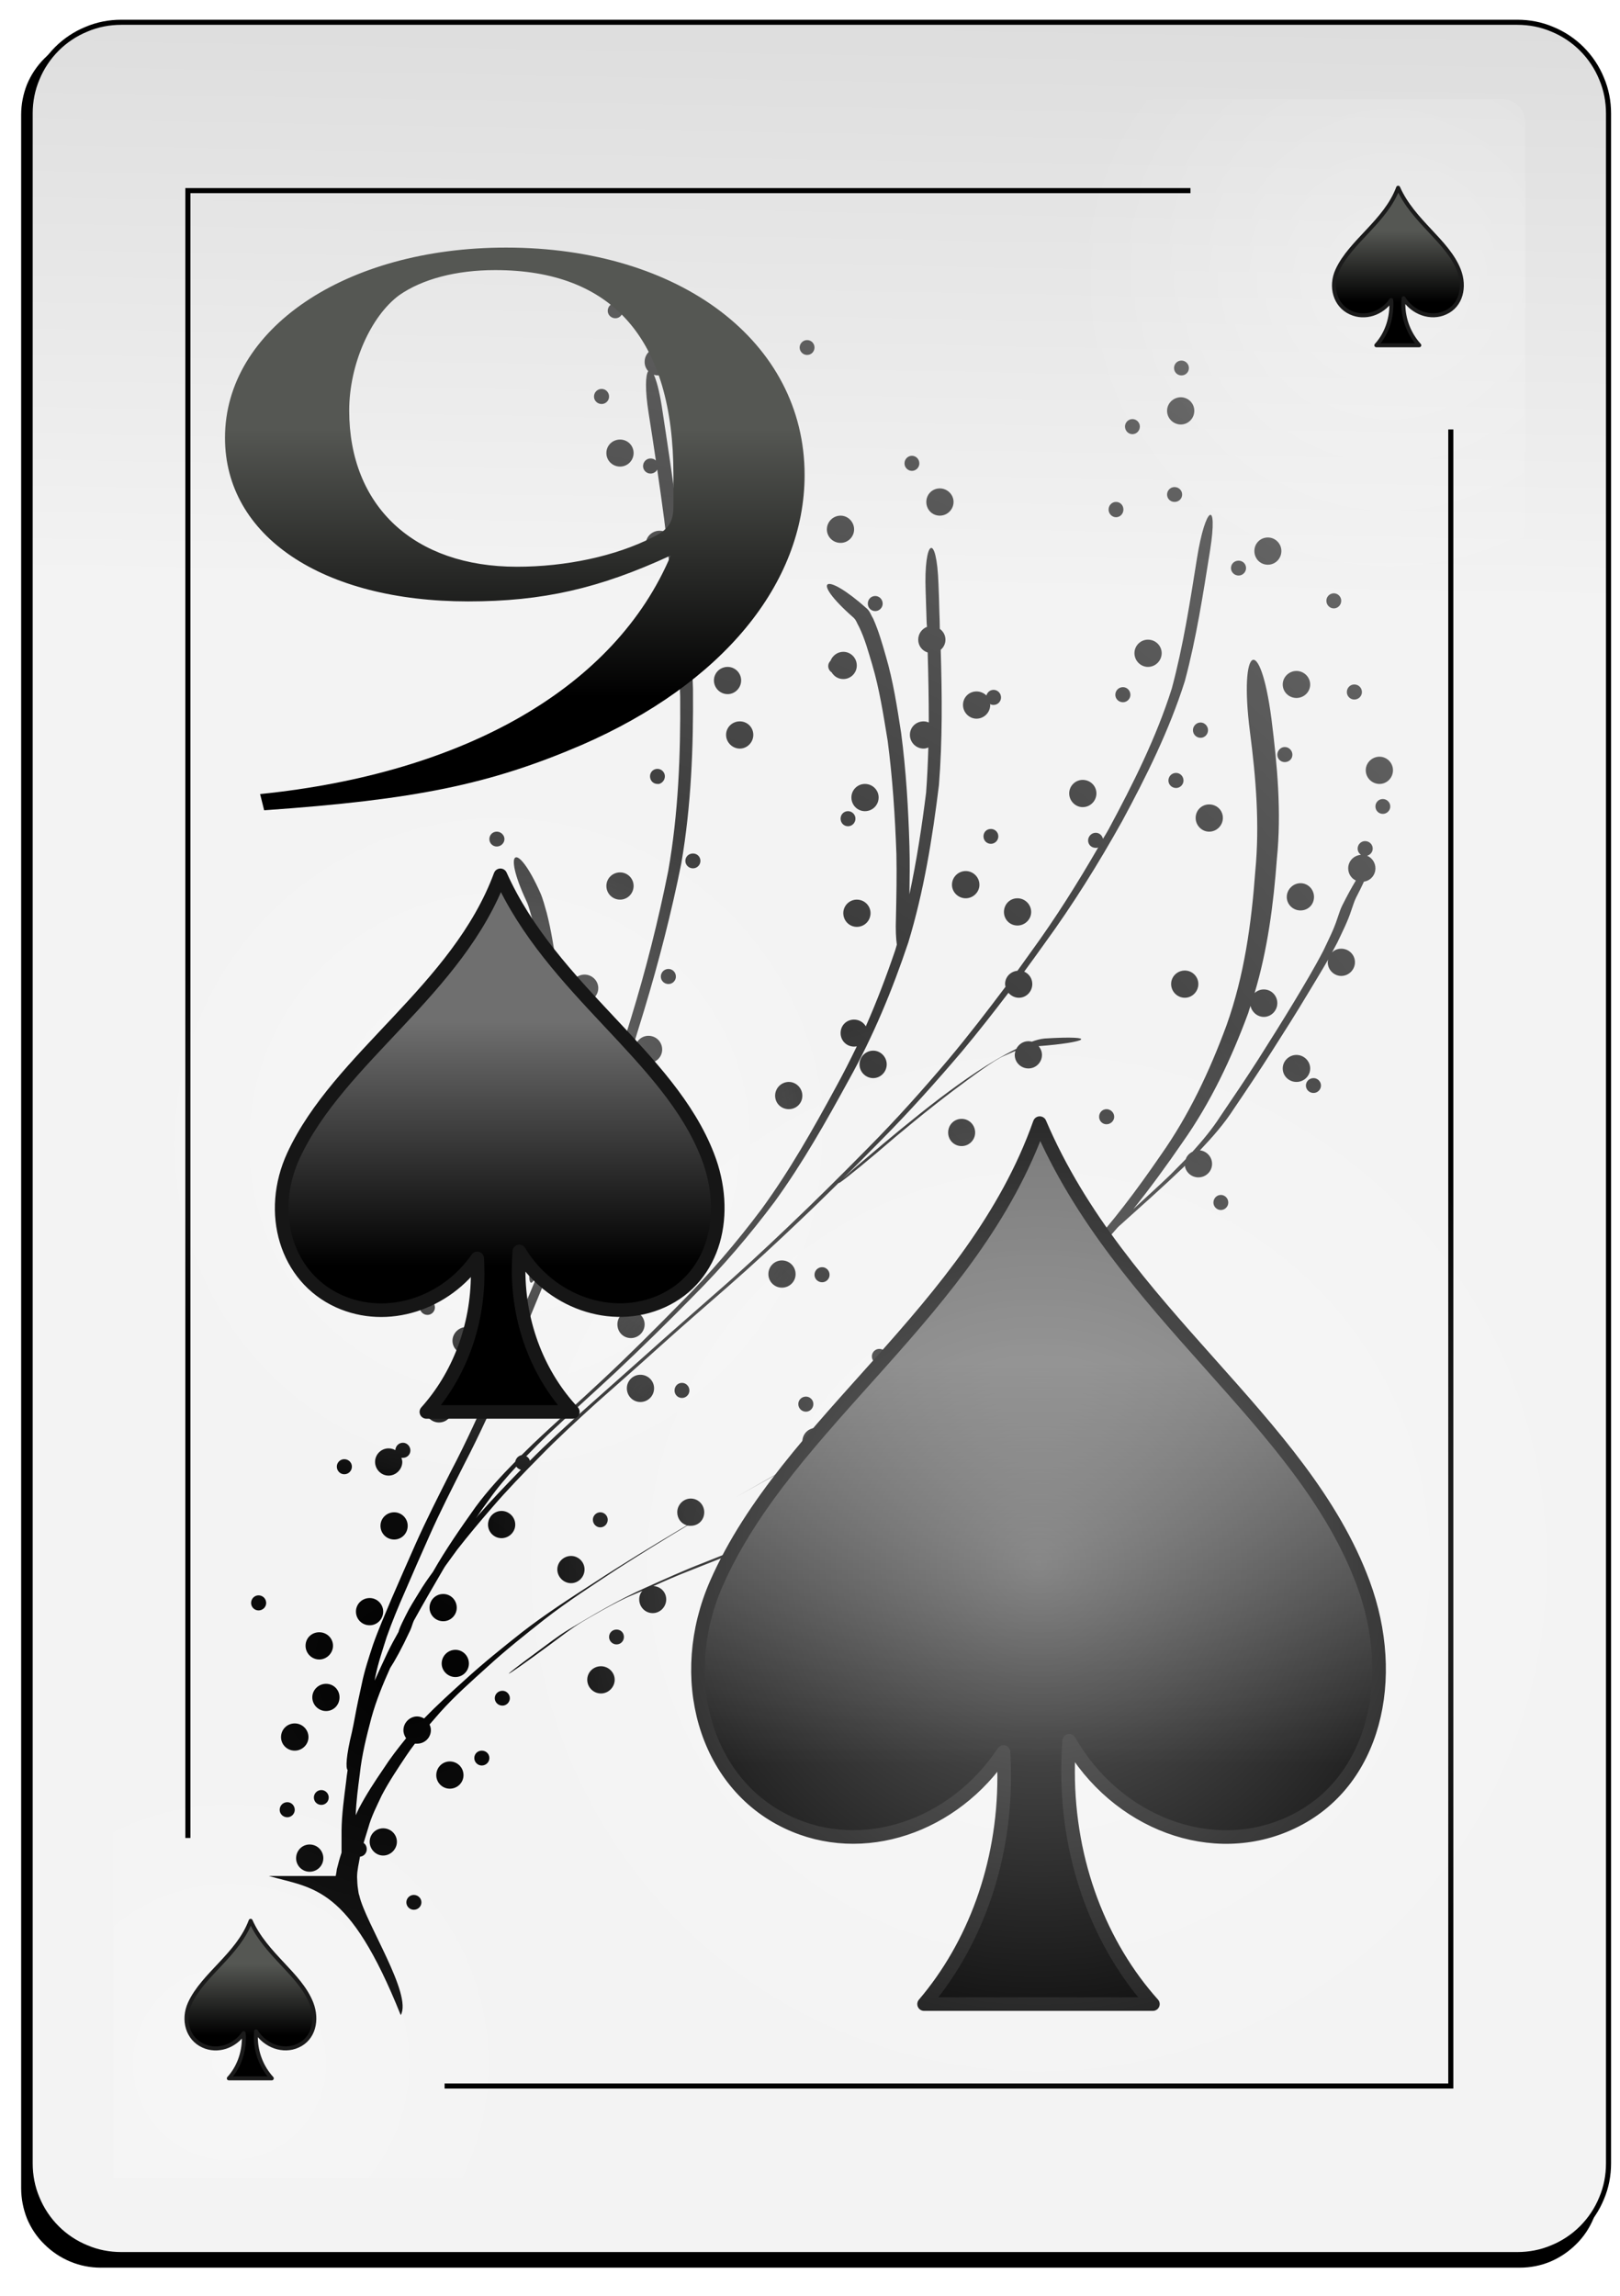 <svg version="1.2" baseProfile="tiny-ps" xmlns="http://www.w3.org/2000/svg" viewBox="0 0 72 102" width="72" height="102">
	<title>-e-Spade9</title>
	<defs>
		<filter x="-50%" y="-50%" width="200%" height="200%" id="flt1"> <feGaussianBlur stdDeviation="0.85" /> </filter>
		<linearGradient id="grd1" gradientUnits="userSpaceOnUse"  x1="40.908" y1="26.385" x2="43.053" y2="-89.997">
			<stop offset="0" stop-color="#f3f3f3"  />
			<stop offset="1" stop-color="#8f8f8f"  />
		</linearGradient>
		<radialGradient id="grd2" gradientUnits="userSpaceOnUse"  cx="10.206" cy="91.687" r="13.273">
			<stop offset="0" stop-color="#ffffff"  />
			<stop offset="1" stop-color="#ffffff" stop-opacity="0" />
		</radialGradient>
		<radialGradient id="grd3" gradientUnits="userSpaceOnUse"  cx="61.784" cy="12.545" r="14.287">
			<stop offset="0" stop-color="#ffffff"  />
			<stop offset="1" stop-color="#ffffff" stop-opacity="0" />
		</radialGradient>
		<linearGradient id="grd4" gradientUnits="userSpaceOnUse"  x1="-7.156" y1="90.43" x2="-7.156" y2="87.25">
			<stop offset="0" stop-color="#000000"  />
			<stop offset="1" stop-color="#555753"  />
		</linearGradient>
		<linearGradient id="grd5" gradientUnits="userSpaceOnUse"  x1="43.844" y1="13.43" x2="43.844" y2="10.25">
			<stop offset="0" stop-color="#000000"  />
			<stop offset="1" stop-color="#555753"  />
		</linearGradient>
		<radialGradient id="grd6" gradientUnits="userSpaceOnUse"  cx="17.907" cy="73.912" r="153.364">
			<stop offset="0" stop-color="#000000"  />
			<stop offset="1" stop-color="#000000" stop-opacity="0" />
		</radialGradient>
		<linearGradient id="grd7" gradientUnits="userSpaceOnUse"  x1="-1223.621" y1="78.383" x2="-1223.621" y2="60.567">
			<stop offset="0" stop-color="#000000"  />
			<stop offset="1" stop-color="#6f6f6f"  />
		</linearGradient>
		<radialGradient id="grd8" gradientUnits="userSpaceOnUse"  cx="46.167" cy="69.456" r="25.161">
			<stop offset="0" stop-color="#ffffff"  />
			<stop offset="1" stop-color="#ffffff" stop-opacity="0" />
		</radialGradient>
		<radialGradient id="grd9" gradientUnits="userSpaceOnUse"  cx="22.216" cy="50.803" r="16.11">
			<stop offset="0" stop-color="#ffffff"  />
			<stop offset="1" stop-color="#ffffff" stop-opacity="0" />
		</radialGradient>
		<linearGradient id="grd10" gradientUnits="userSpaceOnUse"  x1="-790.786" y1="56.238" x2="-790.786" y2="45.39">
			<stop offset="0" stop-color="#000000"  />
			<stop offset="1" stop-color="#6f6f6f"  />
		</linearGradient>
		<linearGradient id="grd11" gradientUnits="userSpaceOnUse"  x1="-3732.349" y1="30.967" x2="-3732.349" y2="19.042">
			<stop offset="0" stop-color="#000000"  />
			<stop offset="1" stop-color="#555753"  />
		</linearGradient>
	</defs>
	<style>
		tspan { white-space:pre }
		.shp0 { filter: url(#flt1);fill: #000000 } 
		.shp1 { fill: url(#grd1);stroke: #000000;stroke-width: 0.226 } 
		.shp2 { opacity: 0.31;fill: url(#grd2) } 
		.shp3 { opacity: 0.318;fill: url(#grd3) } 
		.shp4 { fill: none;stroke: #000000;stroke-width: 0.226 } 
		.shp5 { fill: url(#grd4);stroke: #1b1b1b;stroke-linejoin:round;stroke-width: 0.177 } 
		.shp6 { fill: url(#grd5);stroke: #1b1b1b;stroke-linejoin:round;stroke-width: 0.177 } 
		.shp7 { fill: url(#grd6) } 
		.shp8 { fill: url(#grd7);stroke: #161616;stroke-linejoin:round;stroke-width: 0.604 } 
		.shp9 { opacity: 0.4;fill: url(#grd8) } 
		.shp10 { opacity: 0.4;fill: url(#grd9) } 
		.shp11 { fill: url(#grd10);stroke: #161616;stroke-linejoin:round;stroke-width: 0.604 } 
		.shp12 { fill: url(#grd11) } 
	</style>
	<g >
		<g >
			<path fill-rule="evenodd" class="shp0" d="M4.47 1.56L67.55 1.56C68.02 1.56 68.48 1.66 68.91 1.83C69.33 2.01 69.72 2.27 70.05 2.6C70.38 2.93 70.64 3.32 70.82 3.75C71 4.18 71.09 4.64 71.09 5.1L71.09 97.21C71.09 97.68 71 98.14 70.82 98.57C70.64 99 70.38 99.39 70.05 99.71C69.72 100.04 69.33 100.3 68.91 100.48C68.48 100.66 68.02 100.75 67.55 100.75L4.47 100.75C4.01 100.75 3.55 100.66 3.12 100.48C2.69 100.3 2.3 100.04 1.97 99.71C1.64 99.39 1.38 99 1.2 98.57C1.03 98.14 0.94 97.68 0.94 97.21L0.94 5.1C0.94 4.64 1.03 4.18 1.2 3.75C1.38 3.32 1.64 2.93 1.97 2.6C2.3 2.27 2.69 2.01 3.12 1.83C3.55 1.66 4.01 1.56 4.47 1.56" />
			<path fill-rule="evenodd" class="shp1" d="M5.39 0.99L67.44 0.99C67.97 0.99 68.5 1.09 68.99 1.3C69.48 1.5 69.93 1.8 70.3 2.17C70.68 2.55 70.98 3 71.18 3.49C71.39 3.98 71.49 4.51 71.49 5.04L71.49 96.12C71.49 96.65 71.39 97.18 71.18 97.67C70.98 98.16 70.68 98.61 70.3 98.99C69.93 99.36 69.48 99.66 68.99 99.86C68.5 100.07 67.97 100.17 67.44 100.17L5.39 100.17C4.86 100.17 4.33 100.07 3.84 99.86C3.35 99.66 2.9 99.36 2.53 98.99C2.15 98.61 1.85 98.16 1.65 97.67C1.44 97.18 1.34 96.65 1.34 96.12L1.34 5.04C1.34 4.51 1.44 3.98 1.65 3.49C1.85 3 2.15 2.55 2.53 2.17C2.9 1.8 3.35 1.5 3.84 1.3C4.33 1.09 4.86 0.99 5.39 0.99" />
			<path class="shp2" d="M31.59 96.75L5.04 96.75L5.04 72.47L31.59 72.47L31.59 96.75Z" />
			<path class="shp3" d="M40.25 4.41L66.76 4.41C66.89 4.41 67.03 4.43 67.15 4.49C67.28 4.54 67.39 4.61 67.49 4.71C67.58 4.81 67.66 4.92 67.71 5.05C67.76 5.17 67.79 5.31 67.79 5.44L67.79 48.65C67.79 48.78 67.76 48.92 67.71 49.04C67.66 49.17 67.58 49.28 67.49 49.38C67.39 49.47 67.28 49.55 67.15 49.6C67.03 49.65 66.89 49.68 66.76 49.68L40.25 49.68C40.12 49.68 39.98 49.65 39.86 49.6C39.73 49.55 39.62 49.47 39.52 49.38C39.42 49.28 39.35 49.17 39.3 49.04C39.24 48.92 39.22 48.78 39.22 48.65L39.22 5.44C39.22 5.31 39.24 5.17 39.3 5.05C39.35 4.92 39.42 4.81 39.52 4.71C39.62 4.61 39.73 4.54 39.86 4.49C39.98 4.43 40.12 4.41 40.25 4.41" />
			<path class="shp4" d="M19.76 92.68L64.48 92.68L64.48 19.08" />
			<path class="shp4" d="M52.91 8.47L8.35 8.47L8.35 81.66" />
		</g>
		<g >
			<path class="shp5" d="M11.14 85.34C10.58 86.84 9.03 87.72 8.44 89C8.1 89.74 8.34 90.58 9.03 90.89C9.66 91.18 10.42 90.93 10.83 90.33C10.84 90.4 10.84 90.47 10.84 90.53C10.84 91.24 10.59 91.88 10.17 92.34L12.08 92.34C11.65 91.87 11.37 91.22 11.37 90.49C11.37 90.41 11.38 90.33 11.38 90.25C11.78 90.9 12.59 91.19 13.24 90.89C13.94 90.58 14.13 89.75 13.84 89C13.33 87.7 11.81 86.85 11.14 85.34L11.14 85.34Z" />
			<path class="shp6" d="M62.14 8.34C61.58 9.84 60.03 10.72 59.44 12C59.1 12.74 59.34 13.58 60.03 13.89C60.66 14.18 61.42 13.93 61.83 13.33C61.84 13.4 61.84 13.47 61.84 13.53C61.84 14.24 61.59 14.88 61.17 15.34L63.08 15.34C62.65 14.87 62.37 14.22 62.37 13.49C62.37 13.41 62.38 13.33 62.38 13.25C62.78 13.9 63.59 14.19 64.24 13.89C64.94 13.58 65.13 12.75 64.84 12C64.33 10.7 62.81 9.85 62.14 8.34L62.14 8.34Z" />
		</g>
		<g >
			<path fill-rule="evenodd" class="shp7" d="M17.81 89.53C17.81 89.53 17.81 89.53 17.81 89.53C17.81 89.53 17.81 89.53 17.81 89.53L17.81 89.53ZM17.81 89.53C15.5 83.76 13.94 83.92 11.95 83.35L14.92 83.35C14.94 83.25 14.96 83.15 14.97 83.05C15.03 82.8 15.1 82.55 15.18 82.31C15.18 81.98 15.18 81.65 15.18 81.32C15.19 80.6 15.29 79.89 15.38 79.18C15.4 79 15.42 78.82 15.45 78.64C15.36 78.56 15.38 78.02 15.64 76.96C15.69 76.74 15.73 76.52 15.77 76.31C15.86 75.81 15.97 75.31 16.08 74.81C16.2 74.22 16.39 73.65 16.58 73.07C16.82 72.39 17.11 71.73 17.39 71.06C17.74 70.25 18.1 69.43 18.46 68.62C18.95 67.52 19.49 66.46 20.03 65.39C20.72 64.08 21.33 62.73 21.92 61.37C22.61 59.72 23.3 58.06 23.99 56.4C24.74 54.64 25.45 52.85 26.12 51.05C26.16 50.94 26.21 50.82 26.25 50.7C26.24 50.67 26.23 50.63 26.23 50.58C26.23 50.46 26.29 50.35 26.39 50.29C26.99 48.62 27.53 46.92 28.05 45.22C28.71 43.07 29.26 40.89 29.7 38.69C30.15 36.14 30.25 33.54 30.23 30.95C30.17 28.84 29.95 26.73 29.7 24.64C29.59 24.73 29.46 24.79 29.31 24.79C28.98 24.79 28.7 24.52 28.7 24.18C28.7 23.85 28.98 23.58 29.31 23.58C29.41 23.58 29.5 23.6 29.59 23.65L29.52 23.08C29.42 22.34 29.32 21.6 29.21 20.86C29.16 20.97 29.04 21.04 28.91 21.04C28.73 21.04 28.58 20.89 28.58 20.71C28.58 20.52 28.73 20.37 28.91 20.37C29 20.37 29.09 20.4 29.15 20.46C29.05 19.76 28.94 19.07 28.83 18.37C28.66 17.3 28.69 16.66 28.81 16.49C28.71 16.38 28.65 16.24 28.65 16.08C28.65 15.74 28.91 15.47 29.25 15.47C29.58 15.47 29.86 15.74 29.86 16.08C29.86 16.41 29.58 16.68 29.25 16.68C29.18 16.68 29.12 16.67 29.06 16.65C29.17 16.89 29.3 17.34 29.41 18.04C29.65 19.61 29.89 21.18 30.09 22.75C30.41 25.36 30.72 27.98 30.8 30.62C30.82 33.21 30.72 35.8 30.28 38.36C29.84 40.56 29.28 42.73 28.63 44.88C28.07 46.73 27.49 48.57 26.83 50.39C26.87 50.44 26.89 50.51 26.89 50.58C26.89 50.74 26.78 50.87 26.64 50.91C25.99 52.64 25.3 54.36 24.57 56.06C23.89 57.72 23.2 59.38 22.51 61.03C21.93 62.39 21.32 63.73 20.64 65.04C20.1 66.11 19.55 67.18 19.07 68.27C18.71 69.08 18.35 69.89 18 70.71C17.71 71.37 17.43 72.04 17.19 72.72C17.01 73.29 16.81 73.87 16.69 74.46C16.68 74.53 16.66 74.6 16.65 74.67C16.84 74.25 17.03 73.83 17.23 73.41C17.38 73.1 17.55 72.79 17.72 72.49C17.72 72.48 17.72 72.47 17.72 72.47C17.8 72.22 17.93 71.99 18.04 71.76C18.21 71.41 18.42 71.09 18.62 70.76C18.81 70.44 19.02 70.14 19.24 69.84C19.81 68.84 20.47 67.89 21.14 66.95C21.67 66.23 22.28 65.57 22.9 64.94C22.93 64.79 23.04 64.68 23.18 64.65L23.7 64.14C24.7 63.19 25.74 62.28 26.74 61.34C27.93 60.23 29.08 59.08 30.22 57.92C31.53 56.61 32.73 55.21 33.84 53.73C35.09 52.02 36.13 50.18 37.14 48.32C37.47 47.72 37.78 47.11 38.08 46.49L37.96 46.5C37.62 46.5 37.36 46.23 37.36 45.9C37.36 45.56 37.62 45.3 37.96 45.3C38.18 45.3 38.38 45.42 38.48 45.6C38.97 44.49 39.4 43.36 39.79 42.21L39.86 41.97C39.82 41.7 39.8 41.31 39.82 40.76C39.84 39.82 39.86 38.88 39.84 37.94C39.78 36.26 39.67 34.57 39.45 32.9C39.26 31.76 39.09 30.62 38.76 29.51C38.59 28.95 38.44 28.38 38.18 27.85C38.09 27.7 38.05 27.53 37.91 27.42C35.99 25.73 36.63 25.34 38.54 27.05C38.67 27.17 38.72 27.35 38.81 27.49C39.05 28.03 39.21 28.59 39.37 29.15C39.7 30.27 39.87 31.41 40.05 32.56C40.27 34.23 40.37 35.91 40.42 37.6C40.44 38.31 40.43 39.02 40.42 39.73C40.74 38.24 40.97 36.73 41.16 35.22C41.21 34.55 41.24 33.88 41.26 33.21C41.19 33.24 41.12 33.26 41.05 33.26C40.71 33.26 40.44 32.98 40.44 32.65C40.44 32.31 40.71 32.05 41.05 32.05C41.13 32.05 41.21 32.07 41.28 32.1C41.28 31.06 41.26 30.02 41.23 28.99C40.98 28.91 40.81 28.69 40.81 28.42C40.81 28.16 40.97 27.94 41.2 27.85C41.19 27.75 41.18 27.64 41.18 27.53C41.17 27.11 41.15 26.69 41.14 26.28C41.05 23.93 41.63 23.6 41.71 25.95C41.73 26.36 41.74 26.78 41.75 27.2C41.76 27.44 41.77 27.69 41.77 27.94C41.92 28.05 42.02 28.22 42.02 28.42C42.02 28.6 41.94 28.76 41.81 28.87C41.87 30.88 41.89 32.89 41.73 34.89C41.44 37.24 41.06 39.6 40.37 41.87C39.66 43.99 38.81 46.04 37.72 47.99C36.71 49.84 35.67 51.68 34.43 53.39C33.32 54.87 32.12 56.28 30.82 57.58C29.68 58.74 28.52 59.88 27.34 60.99C26.33 61.93 25.3 62.85 24.3 63.79C23.99 64.09 23.69 64.39 23.39 64.7C23.47 64.74 23.53 64.81 23.55 64.9C24.31 64.13 25.11 63.4 25.92 62.67L28.72 60.18C29.71 59.29 30.71 58.42 31.71 57.54C32.83 56.57 33.92 55.56 35 54.53C36.22 53.37 37.41 52.19 38.59 50.99C39.84 49.73 41.02 48.41 42.16 47.06C43.04 46.01 43.87 44.93 44.69 43.84C44.68 43.8 44.67 43.76 44.67 43.72C44.67 43.41 44.91 43.16 45.22 43.13L45.83 42.28C46.91 40.8 47.89 39.24 48.81 37.65C48.77 37.67 48.74 37.67 48.7 37.67C48.51 37.67 48.36 37.53 48.36 37.34C48.36 37.16 48.51 37 48.7 37C48.86 37 48.99 37.12 49.02 37.27C49.11 37.12 49.2 36.98 49.28 36.83C50.36 34.82 51.39 32.77 52.08 30.59C52.59 28.69 52.89 26.74 53.2 24.8C53.57 22.47 54.15 22.13 53.78 24.46C53.47 26.4 53.17 28.36 52.66 30.26C51.97 32.44 50.95 34.49 49.87 36.49C48.82 38.37 47.68 40.2 46.41 41.94C46.12 42.35 45.82 42.76 45.52 43.17C45.73 43.26 45.88 43.47 45.88 43.72C45.88 44.05 45.62 44.33 45.28 44.33C45.1 44.33 44.93 44.24 44.82 44.11C44.15 44.99 43.46 45.87 42.75 46.72C41.6 48.07 40.42 49.39 39.17 50.65C38.6 51.23 38.03 51.8 37.46 52.37C37.63 52.21 37.93 51.93 38.39 51.55C39.49 50.61 40.61 49.68 41.76 48.8C42.84 47.99 43.95 47.2 45.17 46.6C45.27 46.4 45.47 46.26 45.71 46.26C45.76 46.26 45.81 46.27 45.86 46.28C46.05 46.21 46.23 46.16 46.43 46.14C48.86 45.99 48.39 46.31 46.16 46.48C46.25 46.58 46.31 46.72 46.31 46.87C46.31 47.2 46.04 47.47 45.71 47.47C45.37 47.47 45.1 47.2 45.1 46.87C45.1 46.8 45.12 46.75 45.13 46.69L44.63 46.91C44.22 47.07 43.19 47.84 42.36 48.46C41.2 49.34 40.08 50.26 38.98 51.21C37.83 52.18 37.18 52.68 37.29 52.54C36.73 53.09 36.17 53.64 35.6 54.18C34.52 55.21 33.43 56.22 32.31 57.2C31.31 58.07 30.31 58.94 29.32 59.83C28.39 60.67 27.46 61.49 26.52 62.32C25.66 63.1 24.8 63.89 23.99 64.72C23.26 65.46 22.54 66.2 21.87 66.98C21.34 67.59 20.82 68.21 20.32 68.85L19.81 69.55C19.78 69.59 19.75 69.64 19.72 69.69C19.27 70.46 18.82 71.23 18.39 72.01L18.35 72.11C18.31 72.23 18.27 72.36 18.21 72.48C17.85 73.25 17.55 73.79 17.34 74.11C17.02 74.82 16.72 75.55 16.51 76.31C16.29 77.14 16.08 77.97 15.99 78.83C15.91 79.44 15.83 80.04 15.81 80.65L15.95 80.35C16.27 79.74 16.65 79.16 17.04 78.59C17.35 78.11 17.69 77.67 18.05 77.23C17.98 77.13 17.93 77.01 17.93 76.87C17.93 76.54 18.21 76.26 18.54 76.26C18.65 76.26 18.76 76.3 18.85 76.35C19.43 75.75 20.05 75.19 20.67 74.63C21.48 73.89 22.34 73.2 23.2 72.52C24.23 71.72 25.33 71.01 26.43 70.3C27.68 69.48 28.95 68.71 30.24 67.94L30.53 67.77C30.28 67.7 30.1 67.47 30.1 67.19C30.1 66.86 30.37 66.58 30.7 66.58C31.04 66.58 31.3 66.86 31.3 67.19C31.3 67.53 31.04 67.79 30.7 67.79C30.65 67.79 30.6 67.79 30.55 67.78C29.5 68.41 28.45 69.06 27.42 69.72C26.33 70.44 25.24 71.14 24.21 71.94C23.35 72.62 22.49 73.3 21.68 74.04C20.95 74.7 20.21 75.35 19.55 76.09L19.09 76.62C19.13 76.7 19.15 76.78 19.15 76.87C19.15 77.2 18.88 77.47 18.54 77.47C18.51 77.47 18.47 77.47 18.44 77.47C18.31 77.64 18.18 77.82 18.06 78C17.68 78.57 17.29 79.15 16.97 79.76C16.75 80.23 16.51 80.69 16.37 81.2C16.3 81.43 16.23 81.66 16.16 81.88C16.25 81.94 16.3 82.04 16.3 82.16C16.3 82.33 16.17 82.48 16 82.49C15.95 82.79 15.87 83.09 15.87 83.4C15.88 83.57 15.88 83.75 15.91 83.92C15.93 84.02 15.93 84.13 15.97 84.22C16.24 85.43 18.34 88.62 17.81 89.53ZM18.06 84.52C18.06 84.34 18.21 84.19 18.39 84.19C18.58 84.19 18.73 84.34 18.73 84.52C18.73 84.7 18.58 84.85 18.39 84.85C18.21 84.85 18.06 84.7 18.06 84.52ZM13.16 82.56C13.16 82.22 13.43 81.95 13.76 81.95C14.1 81.95 14.37 82.22 14.37 82.56C14.37 82.89 14.1 83.16 13.76 83.16C13.43 83.16 13.16 82.89 13.16 82.56ZM16.43 81.83C16.43 81.49 16.7 81.23 17.03 81.23C17.36 81.23 17.64 81.49 17.64 81.83C17.64 82.16 17.36 82.44 17.03 82.44C16.7 82.44 16.43 82.16 16.43 81.83ZM12.43 80.41C12.43 80.22 12.58 80.07 12.77 80.07C12.95 80.07 13.1 80.22 13.1 80.41C13.1 80.59 12.95 80.74 12.77 80.74C12.58 80.74 12.43 80.59 12.43 80.41ZM13.95 79.86C13.95 79.68 14.1 79.53 14.28 79.53C14.46 79.53 14.61 79.68 14.61 79.86C14.61 80.05 14.46 80.19 14.28 80.19C14.1 80.19 13.95 80.05 13.95 79.86ZM19.39 78.87C19.39 78.53 19.66 78.26 19.99 78.26C20.33 78.26 20.6 78.53 20.6 78.87C20.6 79.2 20.33 79.47 19.99 79.47C19.66 79.47 19.39 79.2 19.39 78.87ZM21.08 78.11C21.08 77.92 21.23 77.78 21.41 77.78C21.6 77.78 21.75 77.92 21.75 78.11C21.75 78.29 21.6 78.44 21.41 78.44C21.23 78.44 21.08 78.29 21.08 78.11ZM12.49 77.18C12.49 76.84 12.76 76.57 13.1 76.57C13.43 76.57 13.71 76.84 13.71 77.18C13.71 77.51 13.43 77.78 13.1 77.78C12.76 77.78 12.49 77.51 12.49 77.18ZM13.88 75.41C13.88 75.08 14.16 74.81 14.49 74.81C14.83 74.81 15.09 75.08 15.09 75.41C15.09 75.75 14.83 76.02 14.49 76.02C14.16 76.02 13.88 75.75 13.88 75.41ZM21.99 75.45C21.99 75.27 22.14 75.12 22.33 75.12C22.51 75.12 22.66 75.27 22.66 75.45C22.66 75.63 22.51 75.78 22.33 75.78C22.14 75.78 21.99 75.63 21.99 75.45ZM26.1 74.63C26.1 74.3 26.37 74.03 26.71 74.03C27.04 74.03 27.32 74.3 27.32 74.63C27.32 74.96 27.04 75.24 26.71 75.24C26.37 75.24 26.1 74.96 26.1 74.63ZM19.63 73.91C19.63 73.57 19.91 73.3 20.24 73.3C20.57 73.3 20.84 73.57 20.84 73.91C20.84 74.24 20.57 74.51 20.24 74.51C19.91 74.51 19.63 74.24 19.63 73.91ZM22.61 74.36C22.59 74.36 22.96 74.06 23.82 73.43C24.3 73.08 24.76 72.71 25.27 72.4C26.38 71.74 27.5 71.07 28.69 70.54C29.54 70.16 30.39 69.77 31.25 69.44C31.86 69.2 32.46 68.95 33.07 68.72L33.86 68.42C36.24 67.51 35.62 67.87 33.23 68.78L32.46 69.07C31.85 69.31 31.24 69.55 30.64 69.79C30.1 70 29.57 70.23 29.04 70.47C29.36 70.48 29.61 70.74 29.61 71.06C29.61 71.39 29.34 71.67 29.01 71.67C28.67 71.67 28.41 71.39 28.41 71.06C28.41 70.91 28.46 70.78 28.55 70.68L28.08 70.88C27.41 71.15 26.08 71.93 25.87 72.06C25.37 72.36 24.91 72.73 24.43 73.08C23.32 73.9 22.64 74.37 22.61 74.36L22.61 74.36ZM13.58 73.12C13.58 72.78 13.85 72.52 14.19 72.52C14.52 72.52 14.8 72.78 14.8 73.12C14.8 73.45 14.52 73.73 14.19 73.73C13.85 73.73 13.58 73.45 13.58 73.12ZM27.07 72.73C27.07 72.54 27.22 72.4 27.4 72.4C27.59 72.4 27.73 72.54 27.73 72.73C27.73 72.91 27.59 73.06 27.4 73.06C27.22 73.06 27.07 72.91 27.07 72.73ZM15.82 71.6C15.82 71.27 16.09 71 16.43 71C16.76 71 17.03 71.27 17.03 71.6C17.03 71.94 16.76 72.21 16.43 72.21C16.09 72.21 15.82 71.94 15.82 71.6ZM19.09 71.43C19.09 71.09 19.36 70.82 19.7 70.82C20.03 70.82 20.3 71.09 20.3 71.43C20.3 71.76 20.03 72.03 19.7 72.03C19.36 72.03 19.09 71.76 19.09 71.43ZM11.16 71.22C11.16 71.03 11.31 70.88 11.49 70.88C11.68 70.88 11.83 71.03 11.83 71.22C11.83 71.4 11.68 71.55 11.49 71.55C11.31 71.55 11.16 71.4 11.16 71.22ZM32.27 70.06C32.27 69.88 32.42 69.73 32.61 69.73C32.79 69.73 32.94 69.88 32.94 70.06C32.94 70.25 32.79 70.4 32.61 70.4C32.42 70.4 32.27 70.25 32.27 70.06ZM24.77 69.73C24.77 69.4 25.05 69.13 25.38 69.13C25.71 69.13 25.98 69.4 25.98 69.73C25.98 70.06 25.71 70.34 25.38 70.34C25.05 70.34 24.77 70.06 24.77 69.73ZM36.06 69.79C35.87 69.79 35.72 69.65 35.72 69.46C35.72 69.4 35.74 69.34 35.77 69.29C35.72 69.3 35.66 69.31 35.6 69.31C35.27 69.31 34.99 69.04 34.99 68.71C34.99 68.37 35.27 68.1 35.6 68.1C35.94 68.1 36.2 68.37 36.2 68.71C36.2 68.87 36.14 69.02 36.03 69.13L36.06 69.13C36.24 69.13 36.39 69.28 36.39 69.46C36.39 69.65 36.24 69.79 36.06 69.79L36.06 69.79ZM37.53 67.79C37.53 67.46 37.81 67.19 38.14 67.19C38.47 67.19 38.75 67.46 38.75 67.79C38.75 68.13 38.47 68.4 38.14 68.4C37.81 68.4 37.53 68.13 37.53 67.79ZM16.91 67.79C16.91 67.46 17.18 67.19 17.52 67.19C17.85 67.19 18.12 67.46 18.12 67.79C18.12 68.13 17.85 68.4 17.52 68.4C17.18 68.4 16.91 68.13 16.91 67.79ZM21.69 67.74C21.69 67.4 21.96 67.13 22.29 67.13C22.62 67.13 22.9 67.4 22.9 67.74C22.9 68.07 22.62 68.34 22.29 68.34C21.96 68.34 21.69 68.07 21.69 67.74ZM39.35 67.95C39.35 67.77 39.5 67.62 39.68 67.62C39.87 67.62 40.01 67.76 40.01 67.95C40.01 68.13 39.87 68.28 39.68 68.28C39.5 68.28 39.35 68.13 39.35 67.95ZM26.35 67.52C26.35 67.34 26.5 67.19 26.68 67.19C26.86 67.19 27.01 67.34 27.01 67.52C27.01 67.71 26.86 67.86 26.68 67.86C26.5 67.86 26.35 67.71 26.35 67.52ZM21.14 67.46C21.14 67.46 21.14 67.46 21.15 67.46C21.14 67.46 21.14 67.46 21.14 67.46L21.14 67.46ZM21.15 67.46C21.18 67.42 21.21 67.38 21.25 67.33C21.86 66.63 22.5 65.97 23.15 65.3C23.07 65.28 22.99 65.23 22.95 65.16C22.52 65.62 22.11 66.1 21.75 66.61C21.54 66.89 21.34 67.17 21.15 67.46ZM32.65 66.55C32.66 66.54 32.66 66.54 32.67 66.54C32.66 66.54 32.66 66.54 32.65 66.55L32.65 66.55ZM32.67 66.54C33.64 65.98 34.62 65.43 35.6 64.88C35.72 64.82 35.91 64.71 36.07 64.62C35.83 64.54 35.66 64.31 35.66 64.05C35.66 63.71 35.93 63.44 36.27 63.44C36.6 63.44 36.87 63.71 36.87 64.05C36.87 64.09 36.86 64.14 36.85 64.18L38.93 63.01C38.24 63.41 37.54 63.81 36.85 64.2C36.78 64.46 36.55 64.65 36.27 64.65C36.21 64.65 36.15 64.64 36.1 64.63C35.6 64.9 35.1 65.18 34.61 65.45C33.91 65.84 33.25 66.21 32.67 66.54ZM40.08 66.13C40.08 65.95 40.23 65.8 40.41 65.8C40.59 65.8 40.74 65.95 40.74 66.13C40.74 66.32 40.59 66.46 40.41 66.46C40.23 66.46 40.08 66.32 40.08 66.13ZM17.27 65.56C16.94 65.56 16.67 65.28 16.67 64.95C16.67 64.62 16.94 64.35 17.27 64.35C17.38 64.35 17.49 64.38 17.57 64.43C17.58 64.25 17.72 64.1 17.91 64.1C18.09 64.1 18.24 64.26 18.24 64.44C18.24 64.63 18.09 64.77 17.91 64.77C17.88 64.77 17.86 64.77 17.84 64.77C17.86 64.83 17.88 64.89 17.88 64.95C17.88 65.28 17.6 65.56 17.27 65.56L17.27 65.56ZM14.97 65.16C14.97 64.98 15.12 64.83 15.3 64.83C15.49 64.83 15.64 64.98 15.64 65.16C15.64 65.35 15.49 65.5 15.3 65.5C15.12 65.5 14.97 65.35 14.97 65.16ZM18.9 62.6C18.9 62.26 19.18 61.99 19.51 61.99C19.85 61.99 20.11 62.26 20.11 62.6C20.11 62.93 19.85 63.2 19.51 63.2C19.18 63.2 18.9 62.93 18.9 62.6ZM44.74 62.75C44.74 62.56 44.89 62.41 45.07 62.41C45.25 62.41 45.4 62.56 45.4 62.75C45.4 62.93 45.25 63.08 45.07 63.08C44.89 63.08 44.74 62.93 44.74 62.75ZM39.17 62.87L39.2 62.85C39.19 62.86 39.18 62.87 39.17 62.87L39.17 62.87ZM39.2 62.85C40.67 61.99 42.08 61.02 43.44 59.99C44.48 59.18 45.48 58.31 46.44 57.41C46.44 57.4 46.45 57.38 46.45 57.37C45.97 57.79 45.47 58.17 44.97 58.57C43.06 60.09 42.46 60.44 44.37 58.91C44.92 58.48 45.47 58.05 46 57.59C46.72 56.96 47.44 56.33 48.16 55.7C49.43 54.34 50.54 52.85 51.59 51.32C52.84 49.55 53.76 47.59 54.51 45.56C55.3 43.35 55.62 41.03 55.79 38.71C55.99 36.63 55.82 34.56 55.55 32.49C55.06 28.64 56.01 28.09 56.51 31.95C56.77 34.01 56.96 36.08 56.75 38.16C56.6 40.17 56.34 42.18 55.76 44.12C55.87 44.02 56.01 43.96 56.17 43.96C56.5 43.96 56.77 44.23 56.77 44.57C56.77 44.9 56.5 45.18 56.17 45.18C55.88 45.18 55.63 44.96 55.58 44.69C55.54 44.79 55.51 44.9 55.48 45C54.73 47.03 53.81 48.98 52.56 50.75C51.86 51.77 51.14 52.76 50.37 53.72C50.92 53.21 51.48 52.71 52.02 52.19L52.7 51.5C52.75 51.35 52.86 51.24 53 51.17C53.44 50.68 53.87 50.17 54.23 49.61C54.8 48.77 55.37 47.93 55.92 47.07C56.46 46.22 57 45.36 57.52 44.5C57.97 43.75 58.42 43 58.82 42.23C59.04 41.76 59.28 41.3 59.44 40.8C59.51 40.61 59.56 40.42 59.65 40.24C59.88 39.78 60.08 39.42 60.26 39.12C60.06 39.03 59.92 38.82 59.92 38.58C59.92 38.26 60.17 38 60.49 37.98C60.4 37.92 60.34 37.82 60.34 37.7C60.34 37.52 60.49 37.37 60.67 37.37C60.86 37.37 61.01 37.52 61.01 37.7C61.01 37.86 60.9 37.98 60.76 38.02C60.98 38.11 61.13 38.33 61.13 38.58C61.13 38.88 60.91 39.13 60.62 39.17C60.53 39.37 60.41 39.61 60.27 39.88C60.18 40.06 60.13 40.25 60.06 40.44C59.9 40.94 59.66 41.4 59.44 41.87L59.2 42.32C59.3 42.21 59.45 42.15 59.61 42.15C59.95 42.15 60.22 42.42 60.22 42.75C60.22 43.08 59.95 43.36 59.61 43.36C59.28 43.36 59.01 43.08 59.01 42.75C59.01 42.71 59.02 42.67 59.03 42.63C58.74 43.14 58.43 43.64 58.13 44.14C57.61 45.01 57.07 45.86 56.52 46.72C55.98 47.57 55.41 48.42 54.84 49.26C54.41 49.93 53.88 50.53 53.33 51.11C53.63 51.14 53.87 51.4 53.87 51.71C53.87 52.04 53.6 52.31 53.26 52.31C52.96 52.31 52.7 52.09 52.66 51.79L52.62 51.84C51.67 52.75 50.7 53.61 49.72 54.49L49.67 54.54C49.36 54.9 49.03 55.25 48.7 55.59C48.24 56.06 47.77 56.51 47.29 56.96C47.5 57.06 47.64 57.27 47.64 57.51C47.64 57.85 47.37 58.11 47.04 58.11C46.77 58.11 46.55 57.95 46.47 57.72C45.81 58.31 45.12 58.87 44.42 59.42C43.02 60.47 41.59 61.47 40.07 62.35L39.2 62.85ZM35.48 62.38C35.48 62.2 35.63 62.05 35.82 62.05C36 62.05 36.15 62.2 36.15 62.38C36.15 62.57 36 62.72 35.82 62.72C35.63 62.72 35.48 62.57 35.48 62.38ZM41.87 62.47L41.8 62.47C41.62 62.47 41.47 62.32 41.47 62.14C41.47 61.95 41.62 61.8 41.8 61.8C41.99 61.8 42.14 61.95 42.14 62.14C42.14 62.3 42.02 62.44 41.87 62.47ZM27.86 61.68C27.86 61.35 28.13 61.08 28.46 61.08C28.8 61.08 29.07 61.35 29.07 61.68C29.07 62.02 28.8 62.29 28.46 62.29C28.13 62.29 27.86 62.02 27.86 61.68ZM29.98 61.78C29.98 61.59 30.12 61.44 30.31 61.44C30.49 61.44 30.64 61.59 30.64 61.78C30.64 61.96 30.49 62.11 30.31 62.11C30.12 62.11 29.98 61.96 29.98 61.78ZM38.75 60.26C38.75 60.08 38.9 59.93 39.08 59.93C39.27 59.93 39.41 60.08 39.41 60.26C39.41 60.45 39.27 60.6 39.08 60.6C38.9 60.6 38.75 60.45 38.75 60.26ZM41.47 59.81C41.47 59.48 41.74 59.2 42.07 59.2C42.41 59.2 42.68 59.48 42.68 59.81C42.68 60.15 42.41 60.42 42.07 60.42C41.74 60.42 41.47 60.15 41.47 59.81ZM20.11 59.57C20.11 59.24 20.39 58.96 20.72 58.96C21.05 58.96 21.33 59.24 21.33 59.57C21.33 59.9 21.05 60.17 20.72 60.17C20.39 60.17 20.11 59.9 20.11 59.57ZM49.03 59.24C49.03 59.05 49.18 58.91 49.36 58.91C49.54 58.91 49.69 59.05 49.69 59.24C49.69 59.42 49.54 59.57 49.36 59.57C49.18 59.57 49.03 59.42 49.03 59.24ZM27.44 58.84C27.44 58.51 27.7 58.24 28.04 58.24C28.37 58.24 28.65 58.51 28.65 58.84C28.65 59.18 28.37 59.45 28.04 59.45C27.7 59.45 27.44 59.18 27.44 58.84ZM18.66 58.09C18.66 57.9 18.81 57.75 19 57.75C19.18 57.75 19.33 57.9 19.33 58.09C19.33 58.27 19.18 58.42 19 58.42C18.81 58.42 18.66 58.27 18.66 58.09ZM42.8 57.75C42.8 57.42 43.07 57.15 43.4 57.15C43.74 57.15 44.01 57.42 44.01 57.75C44.01 58.09 43.74 58.36 43.4 58.36C43.07 58.36 42.8 58.09 42.8 57.75ZM21.69 57.75C21.35 57.75 21.08 57.49 21.08 57.15C21.08 56.92 21.22 56.72 21.41 56.62C21.39 56.59 21.38 56.55 21.38 56.52C21.38 56.33 21.53 56.18 21.72 56.18C21.9 56.18 22.05 56.33 22.05 56.52C22.05 56.56 22.05 56.61 22.03 56.65C22.19 56.76 22.29 56.94 22.29 57.15C22.29 57.49 22.02 57.75 21.69 57.75L21.69 57.75ZM34.15 56.61C34.15 56.27 34.42 56 34.75 56C35.09 56 35.36 56.27 35.36 56.61C35.36 56.94 35.09 57.21 34.75 57.21C34.42 57.21 34.15 56.94 34.15 56.61ZM23.61 56.99C23.49 57 23.47 56.49 23.68 55.39C23.91 54.12 24.14 52.85 24.28 51.57C24.44 49.99 24.54 48.4 24.48 46.82C24.42 45.63 24.34 44.45 24.14 43.27C24.01 42.48 23.88 41.69 23.68 40.91C23.58 40.61 23.53 40.31 23.39 40.02C22.31 37.71 22.97 37.33 24.01 39.66C24.14 39.95 24.21 40.26 24.3 40.56C24.5 41.34 24.62 42.13 24.74 42.92C24.95 44.09 25.02 45.28 25.08 46.47C25.13 48.06 25.03 49.65 24.87 51.23C24.73 52.51 24.5 53.78 24.26 55.05C24.03 56.29 23.75 56.98 23.61 56.99L23.61 56.99ZM36.2 56.64C36.2 56.45 36.35 56.3 36.54 56.3C36.72 56.3 36.87 56.45 36.87 56.64C36.87 56.82 36.72 56.97 36.54 56.97C36.35 56.97 36.2 56.82 36.2 56.64ZM26.28 56.4C26.28 56.21 26.43 56.06 26.62 56.06C26.8 56.06 26.95 56.21 26.95 56.4C26.95 56.58 26.8 56.73 26.62 56.73C26.43 56.73 26.28 56.58 26.28 56.4ZM29.98 55.03C29.98 54.7 30.25 54.43 30.58 54.43C30.92 54.43 31.18 54.7 31.18 55.03C31.18 55.37 30.92 55.64 30.58 55.64C30.25 55.64 29.98 55.37 29.98 55.03ZM46.85 54.55C46.85 54.22 47.13 53.94 47.46 53.94C47.79 53.94 48.06 54.22 48.06 54.55C48.06 54.88 47.79 55.15 47.46 55.15C47.13 55.15 46.85 54.88 46.85 54.55ZM53.93 53.43C53.93 53.24 54.08 53.09 54.26 53.09C54.44 53.09 54.59 53.24 54.59 53.43C54.59 53.61 54.44 53.76 54.26 53.76C54.08 53.76 53.93 53.61 53.93 53.43ZM42.14 50.32C42.14 49.98 42.4 49.71 42.74 49.71C43.07 49.71 43.34 49.98 43.34 50.32C43.34 50.65 43.07 50.92 42.74 50.92C42.4 50.92 42.14 50.65 42.14 50.32ZM48.85 49.62C48.85 49.43 48.99 49.28 49.18 49.28C49.36 49.28 49.52 49.43 49.52 49.62C49.52 49.8 49.36 49.95 49.18 49.95C48.99 49.95 48.85 49.8 48.85 49.62ZM19.15 48.92C19.15 48.59 19.42 48.32 19.75 48.32C20.09 48.32 20.36 48.59 20.36 48.92C20.36 49.26 20.09 49.53 19.75 49.53C19.42 49.53 19.15 49.26 19.15 48.92ZM34.45 48.68C34.45 48.35 34.72 48.07 35.06 48.07C35.39 48.07 35.66 48.35 35.66 48.68C35.66 49.02 35.39 49.28 35.06 49.28C34.72 49.28 34.45 49.02 34.45 48.68ZM58.04 48.23C58.04 48.05 58.19 47.9 58.38 47.9C58.56 47.9 58.71 48.05 58.71 48.23C58.71 48.41 58.56 48.56 58.38 48.56C58.19 48.56 58.04 48.41 58.04 48.23ZM57.01 47.47C57.01 47.14 57.29 46.87 57.62 46.87C57.95 46.87 58.23 47.14 58.23 47.47C58.23 47.81 57.95 48.07 57.62 48.07C57.29 48.07 57.01 47.81 57.01 47.47ZM38.2 47.29C38.2 46.96 38.47 46.68 38.81 46.68C39.14 46.68 39.41 46.96 39.41 47.29C39.41 47.62 39.14 47.9 38.81 47.9C38.47 47.9 38.2 47.62 38.2 47.29ZM28.22 46.63C28.22 46.29 28.49 46.02 28.82 46.02C29.16 46.02 29.43 46.29 29.43 46.63C29.43 46.96 29.16 47.23 28.82 47.23C28.49 47.23 28.22 46.96 28.22 46.63ZM22.17 44.29C22.17 44.11 22.32 43.96 22.5 43.96C22.69 43.96 22.83 44.11 22.83 44.29C22.83 44.48 22.69 44.63 22.5 44.63C22.32 44.63 22.17 44.48 22.17 44.29ZM25.38 43.9C25.38 43.57 25.65 43.3 25.98 43.3C26.31 43.3 26.59 43.57 26.59 43.9C26.59 44.24 26.31 44.5 25.98 44.5C25.65 44.5 25.38 44.24 25.38 43.9ZM52.05 43.72C52.05 43.39 52.32 43.12 52.66 43.12C52.99 43.12 53.26 43.39 53.26 43.72C53.26 44.05 52.99 44.33 52.66 44.33C52.32 44.33 52.05 44.05 52.05 43.72ZM29.37 43.39C29.37 43.2 29.52 43.05 29.71 43.05C29.89 43.05 30.04 43.2 30.04 43.39C30.04 43.57 29.89 43.72 29.71 43.72C29.52 43.72 29.37 43.57 29.37 43.39ZM37.48 40.57C37.48 40.24 37.75 39.97 38.08 39.97C38.42 39.97 38.69 40.24 38.69 40.57C38.69 40.91 38.42 41.18 38.08 41.18C37.75 41.18 37.48 40.91 37.48 40.57ZM44.62 40.52C44.62 40.18 44.88 39.91 45.22 39.91C45.55 39.91 45.83 40.18 45.83 40.52C45.83 40.85 45.55 41.12 45.22 41.12C44.88 41.12 44.62 40.85 44.62 40.52ZM57.19 39.85C57.19 39.52 57.47 39.24 57.8 39.24C58.14 39.24 58.4 39.52 58.4 39.85C58.4 40.19 58.14 40.45 57.8 40.45C57.47 40.45 57.19 40.19 57.19 39.85ZM26.95 39.36C26.95 39.03 27.22 38.76 27.56 38.76C27.89 38.76 28.16 39.03 28.16 39.36C28.16 39.7 27.89 39.97 27.56 39.97C27.22 39.97 26.95 39.7 26.95 39.36ZM42.31 39.31C42.31 38.97 42.59 38.7 42.92 38.7C43.25 38.7 43.53 38.97 43.53 39.31C43.53 39.64 43.25 39.91 42.92 39.91C42.59 39.91 42.31 39.64 42.31 39.31ZM30.46 38.25C30.46 38.06 30.61 37.92 30.8 37.92C30.98 37.92 31.13 38.06 31.13 38.25C31.13 38.43 30.98 38.58 30.8 38.58C30.61 38.58 30.46 38.43 30.46 38.25ZM21.75 37.28C21.75 37.1 21.89 36.95 22.08 36.95C22.26 36.95 22.42 37.1 22.42 37.28C22.42 37.46 22.26 37.61 22.08 37.61C21.89 37.61 21.75 37.46 21.75 37.28ZM43.71 37.16C43.71 36.97 43.85 36.83 44.04 36.83C44.22 36.83 44.37 36.97 44.37 37.16C44.37 37.34 44.22 37.49 44.04 37.49C43.85 37.49 43.71 37.34 43.71 37.16ZM53.14 36.34C53.14 36 53.41 35.74 53.74 35.74C54.08 35.74 54.35 36 54.35 36.34C54.35 36.67 54.08 36.95 53.74 36.95C53.41 36.95 53.14 36.67 53.14 36.34ZM37.36 36.37C37.36 36.19 37.5 36.04 37.69 36.04C37.87 36.04 38.02 36.19 38.02 36.37C38.02 36.56 37.87 36.71 37.69 36.71C37.5 36.71 37.36 36.56 37.36 36.37ZM61.13 35.83C61.13 35.65 61.27 35.5 61.46 35.5C61.64 35.5 61.79 35.65 61.79 35.83C61.79 36.01 61.64 36.16 61.46 36.16C61.27 36.16 61.13 36.01 61.13 35.83ZM37.84 35.43C37.84 35.1 38.11 34.83 38.44 34.83C38.78 34.83 39.05 35.1 39.05 35.43C39.05 35.77 38.78 36.04 38.44 36.04C38.11 36.04 37.84 35.77 37.84 35.43ZM47.52 35.25C47.52 34.92 47.79 34.65 48.12 34.65C48.46 34.65 48.73 34.92 48.73 35.25C48.73 35.58 48.46 35.86 48.12 35.86C47.79 35.86 47.52 35.58 47.52 35.25ZM51.93 34.68C51.93 34.49 52.08 34.34 52.27 34.34C52.45 34.34 52.6 34.49 52.6 34.68C52.6 34.86 52.45 35.01 52.27 35.01C52.08 35.01 51.93 34.86 51.93 34.68ZM60.7 34.22C60.7 33.89 60.98 33.62 61.31 33.62C61.64 33.62 61.91 33.89 61.91 34.22C61.91 34.56 61.64 34.83 61.31 34.83C60.98 34.83 60.7 34.56 60.7 34.22ZM29.22 34.83C29.03 34.83 28.89 34.68 28.89 34.49C28.89 34.31 29.03 34.16 29.22 34.16C29.4 34.16 29.55 34.31 29.55 34.49C29.55 34.65 29.44 34.79 29.29 34.83L29.22 34.83ZM56.77 33.53C56.77 33.35 56.92 33.19 57.1 33.19C57.29 33.19 57.44 33.35 57.44 33.53C57.44 33.72 57.29 33.86 57.1 33.86C56.92 33.86 56.77 33.72 56.77 33.53ZM32.27 32.65C32.27 32.31 32.55 32.05 32.88 32.05C33.21 32.05 33.48 32.31 33.48 32.65C33.48 32.98 33.21 33.26 32.88 33.26C32.55 33.26 32.27 32.98 32.27 32.65ZM53.02 32.44C53.02 32.26 53.17 32.1 53.36 32.1C53.54 32.1 53.69 32.26 53.69 32.44C53.69 32.63 53.54 32.78 53.36 32.78C53.17 32.78 53.02 32.63 53.02 32.44ZM43.4 31.93C43.07 31.93 42.8 31.65 42.8 31.32C42.8 30.98 43.07 30.72 43.4 30.72C43.57 30.72 43.73 30.79 43.84 30.9C43.88 30.76 44 30.65 44.16 30.65C44.34 30.65 44.49 30.8 44.49 30.99C44.49 31.17 44.34 31.32 44.16 31.32C44.1 31.32 44.05 31.31 44 31.28C44 31.3 44.01 31.31 44.01 31.32C44.01 31.65 43.74 31.93 43.4 31.93ZM49.57 30.87C49.57 30.68 49.72 30.53 49.91 30.53C50.09 30.53 50.24 30.68 50.24 30.87C50.24 31.05 50.09 31.2 49.91 31.2C49.72 31.2 49.57 31.05 49.57 30.87ZM59.86 30.75C59.86 30.56 60.01 30.41 60.19 30.41C60.38 30.41 60.53 30.56 60.53 30.75C60.53 30.93 60.38 31.08 60.19 31.08C60.01 31.08 59.86 30.93 59.86 30.75ZM57.01 30.41C57.01 30.08 57.29 29.81 57.62 29.81C57.95 29.81 58.23 30.08 58.23 30.41C58.23 30.75 57.95 31.01 57.62 31.01C57.29 31.01 57.01 30.75 57.01 30.41ZM31.73 30.23C31.73 29.9 32 29.63 32.34 29.63C32.67 29.63 32.94 29.9 32.94 30.23C32.94 30.56 32.67 30.84 32.34 30.84C32 30.84 31.73 30.56 31.73 30.23ZM37.48 30.17C37.25 30.17 37.07 30.05 36.96 29.87C36.87 29.81 36.81 29.71 36.81 29.59C36.81 29.5 36.85 29.42 36.91 29.36C37 29.13 37.22 28.96 37.48 28.96C37.81 28.96 38.08 29.23 38.08 29.57C38.08 29.9 37.81 30.17 37.48 30.17L37.48 30.17ZM50.42 29.02C50.42 28.69 50.69 28.42 51.02 28.42C51.36 28.42 51.63 28.69 51.63 29.02C51.63 29.35 51.36 29.63 51.02 29.63C50.69 29.63 50.42 29.35 50.42 29.02ZM28.1 28.42C28.1 28.09 28.37 27.81 28.7 27.81C29.04 27.81 29.31 28.09 29.31 28.42C29.31 28.75 29.04 29.02 28.7 29.02C28.37 29.02 28.1 28.75 28.1 28.42ZM38.57 26.82C38.57 26.63 38.71 26.48 38.9 26.48C39.08 26.48 39.23 26.63 39.23 26.82C39.23 27 39.08 27.15 38.9 27.15C38.71 27.15 38.57 27 38.57 26.82ZM58.95 26.69C58.95 26.51 59.1 26.36 59.28 26.36C59.46 26.36 59.61 26.51 59.61 26.69C59.61 26.88 59.46 27.03 59.28 27.03C59.1 27.03 58.95 26.88 58.95 26.69ZM31.3 26.63C31.3 26.45 31.45 26.3 31.64 26.3C31.82 26.3 31.97 26.45 31.97 26.63C31.97 26.81 31.82 26.96 31.64 26.96C31.45 26.96 31.3 26.81 31.3 26.63ZM54.71 25.24C54.71 25.05 54.86 24.91 55.05 24.91C55.23 24.91 55.38 25.05 55.38 25.24C55.38 25.42 55.23 25.57 55.05 25.57C54.86 25.57 54.71 25.42 54.71 25.24ZM55.75 24.48C55.75 24.15 56.01 23.88 56.35 23.88C56.68 23.88 56.95 24.15 56.95 24.48C56.95 24.82 56.68 25.09 56.35 25.09C56.01 25.09 55.75 24.82 55.75 24.48ZM34.27 24.03C34.27 23.85 34.42 23.7 34.61 23.7C34.79 23.7 34.94 23.85 34.94 24.03C34.94 24.21 34.79 24.36 34.61 24.36C34.42 24.36 34.27 24.21 34.27 24.03ZM36.75 23.52C36.75 23.19 37.02 22.91 37.36 22.91C37.69 22.91 37.96 23.19 37.96 23.52C37.96 23.85 37.69 24.12 37.36 24.12C37.02 24.12 36.75 23.85 36.75 23.52ZM31.54 22.55C31.54 22.22 31.82 21.94 32.15 21.94C32.49 21.94 32.76 22.22 32.76 22.55C32.76 22.89 32.49 23.15 32.15 23.15C31.82 23.15 31.54 22.89 31.54 22.55ZM49.27 22.64C49.27 22.45 49.42 22.3 49.6 22.3C49.79 22.3 49.93 22.45 49.93 22.64C49.93 22.82 49.79 22.98 49.6 22.98C49.42 22.98 49.27 22.82 49.27 22.64ZM41.17 22.3C41.17 21.97 41.43 21.7 41.77 21.7C42.1 21.7 42.38 21.97 42.38 22.3C42.38 22.64 42.1 22.91 41.77 22.91C41.43 22.91 41.17 22.64 41.17 22.3ZM51.87 21.97C51.87 21.79 52.02 21.64 52.2 21.64C52.39 21.64 52.54 21.79 52.54 21.97C52.54 22.16 52.39 22.3 52.2 22.3C52.02 22.3 51.87 22.16 51.87 21.97ZM40.2 20.59C40.2 20.4 40.35 20.25 40.53 20.25C40.71 20.25 40.86 20.4 40.86 20.59C40.86 20.77 40.71 20.92 40.53 20.92C40.35 20.92 40.2 20.77 40.2 20.59ZM26.95 20.13C26.95 19.79 27.22 19.53 27.56 19.53C27.89 19.53 28.16 19.79 28.16 20.13C28.16 20.46 27.89 20.73 27.56 20.73C27.22 20.73 26.95 20.46 26.95 20.13ZM50 18.95C50 18.77 50.15 18.62 50.33 18.62C50.51 18.62 50.66 18.77 50.66 18.95C50.66 19.14 50.51 19.29 50.33 19.29C50.15 19.29 50 19.14 50 18.95ZM51.87 18.25C51.87 17.92 52.15 17.65 52.48 17.65C52.81 17.65 53.08 17.92 53.08 18.25C53.08 18.59 52.81 18.86 52.48 18.86C52.15 18.86 51.87 18.59 51.87 18.25ZM26.4 17.62C26.4 17.43 26.55 17.28 26.74 17.28C26.92 17.28 27.07 17.43 27.07 17.62C27.07 17.8 26.92 17.95 26.74 17.95C26.55 17.95 26.4 17.8 26.4 17.62ZM52.18 16.35C52.18 16.17 52.32 16.02 52.51 16.02C52.69 16.02 52.84 16.17 52.84 16.35C52.84 16.54 52.69 16.68 52.51 16.68C52.32 16.68 52.18 16.53 52.18 16.35ZM35.54 15.44C35.54 15.26 35.69 15.11 35.87 15.11C36.06 15.11 36.2 15.26 36.2 15.44C36.2 15.62 36.06 15.77 35.87 15.77C35.69 15.77 35.54 15.62 35.54 15.44ZM27.01 13.81C27.01 13.62 27.16 13.47 27.35 13.47C27.53 13.47 27.68 13.62 27.68 13.81C27.68 13.99 27.53 14.14 27.35 14.14C27.16 14.14 27.01 13.99 27.01 13.81ZM28.7 12.6C28.7 12.41 28.85 12.26 29.03 12.26C29.22 12.26 29.37 12.41 29.37 12.6C29.37 12.78 29.22 12.93 29.03 12.93C28.85 12.93 28.7 12.78 28.7 12.6Z" />
			<path class="shp8" d="M46.21 49.9C43.25 58.27 34.99 63.18 31.84 70.35C30.02 74.49 31.3 79.21 35 80.96C38.34 82.55 42.4 81.15 44.6 77.84C44.62 78.2 44.63 78.58 44.63 78.95C44.63 82.89 43.27 86.46 41.07 89.04L51.24 89.04C48.92 86.45 47.47 82.78 47.47 78.72C47.47 78.25 47.48 77.79 47.52 77.34C49.62 81.01 53.92 82.63 57.42 80.96C61.12 79.21 62.15 74.56 60.59 70.35C57.9 63.07 49.8 58.31 46.21 49.9L46.21 49.9Z" />
			<path class="shp9" d="M71.32 69.46C71.32 84.07 60.06 95.91 46.16 95.91C32.26 95.91 21 84.07 21 69.46C21 54.84 32.26 43 46.16 43C60.06 43 71.32 54.84 71.32 69.46Z" />
			<path class="shp10" d="M38.32 50.8C38.32 59.7 31.11 66.91 22.21 66.91C13.31 66.91 6.1 59.7 6.1 50.8C6.1 41.91 13.31 34.69 22.21 34.69C31.11 34.69 38.32 41.91 38.32 50.8Z" />
			<path class="shp11" d="M22.24 38.89C20.35 43.99 15.06 46.98 13.04 51.35C11.88 53.87 12.7 56.74 15.06 57.81C17.21 58.78 19.81 57.93 21.21 55.91C21.22 56.13 21.23 56.36 21.23 56.58C21.23 58.99 20.36 61.16 18.95 62.73L25.46 62.73C23.98 61.15 23.05 58.92 23.05 56.44C23.05 56.16 23.06 55.88 23.08 55.6C24.43 57.84 27.18 58.82 29.42 57.81C31.79 56.74 32.45 53.91 31.45 51.35C29.73 46.91 24.54 44.01 22.24 38.89L22.24 38.89Z" />
		</g>
		<path fill-rule="evenodd" class="shp12" d="M11.74 36C11.74 36 11.74 36 11.74 36L11.74 36M11.74 36L11.56 35.28C20.69 34.35 27.35 30.52 29.81 24.68C26.63 26.15 24.11 26.72 20.81 26.72C14.32 26.72 10 23.82 10 19.45C10 14.62 15.34 11 22.49 11C30.23 11 35.76 15.19 35.76 21.1C35.76 25.94 32.1 30.38 25.85 33.1C21.77 34.85 18.47 35.53 11.74 36ZM29.93 21.1C29.93 15.08 27.23 12 22.01 12C20.27 12 18.77 12.4 17.75 13.11C16.48 14.04 15.52 16.19 15.52 18.24C15.52 22.5 18.41 25.18 22.97 25.18C25.13 25.18 27.35 24.72 29.03 23.86C29.69 23.54 29.93 23.21 29.93 22.5L29.93 21.1Z" />
	</g>
</svg>